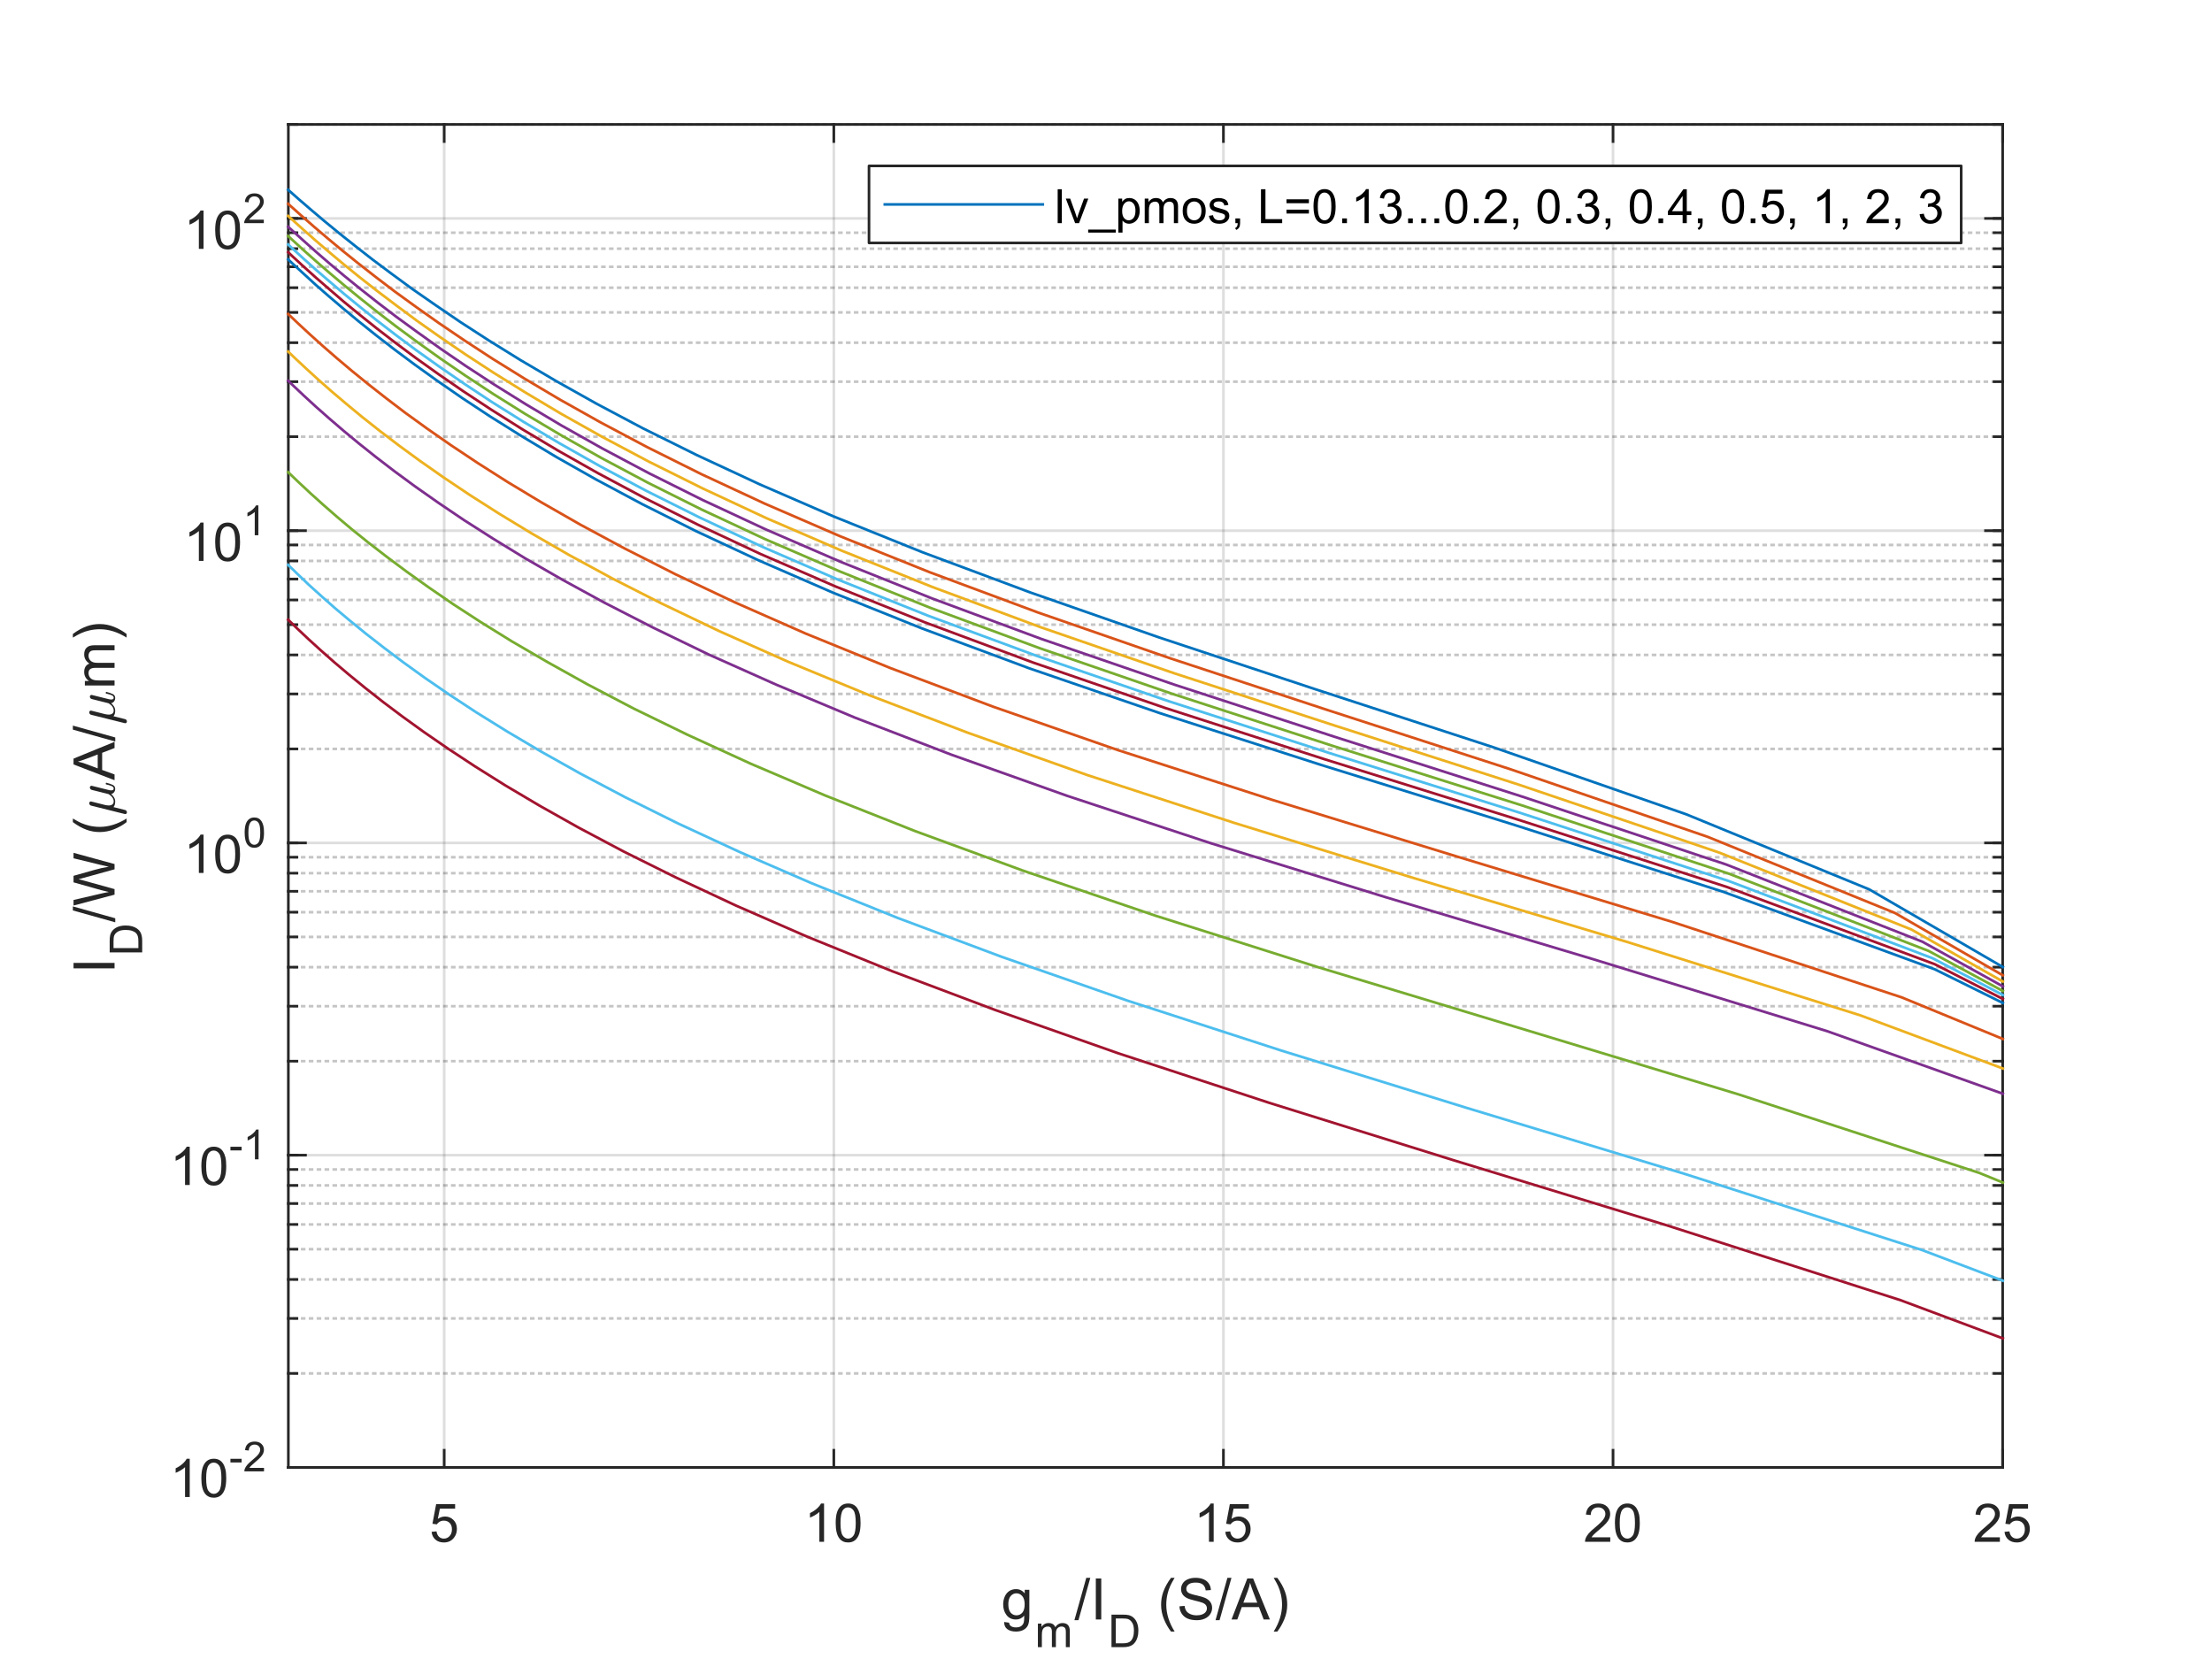 <?xml version="1.0"?>
<!DOCTYPE svg PUBLIC '-//W3C//DTD SVG 1.0//EN'
          'http://www.w3.org/TR/2001/REC-SVG-20010904/DTD/svg10.dtd'>
<svg xmlns:xlink="http://www.w3.org/1999/xlink" style="fill-opacity:1; color-rendering:auto; color-interpolation:auto; text-rendering:auto; stroke:black; stroke-linecap:square; stroke-miterlimit:10; shape-rendering:auto; stroke-opacity:1; fill:black; stroke-dasharray:none; font-weight:normal; stroke-width:1; font-family:'Dialog'; font-style:normal; stroke-linejoin:miter; font-size:12px; stroke-dashoffset:0; image-rendering:auto;" width="1120" height="840" xmlns="http://www.w3.org/2000/svg"
><rect width="100%" height="100%" fill="#333333" stroke="none"/><!--Generated by the Batik Graphics2D SVG Generator--><defs id="genericDefs"
  /><g
  ><defs id="defs1"
    ><clipPath clipPathUnits="userSpaceOnUse" id="clipPath1"
      ><path d="M0 0 L1120 0 L1120 840 L0 840 L0 0 Z"
      /></clipPath
    ></defs
    ><g style="fill:white; stroke:white;"
    ><rect x="0" y="0" width="1120" style="clip-path:url(#clipPath1); stroke:none;" height="840"
    /></g
    ><g style="fill:white; text-rendering:optimizeSpeed; color-rendering:optimizeSpeed; image-rendering:optimizeSpeed; shape-rendering:crispEdges; stroke:white; color-interpolation:sRGB;"
    ><rect x="0" width="1120" height="840" y="0" style="stroke:none;"
      /><path style="stroke:none;" d="M146 743 L1014 743 L1014 63 L146 63 Z"
    /></g
    ><g style="stroke-linecap:butt; fill-opacity:0.149; fill:rgb(38,38,38); text-rendering:geometricPrecision; image-rendering:optimizeQuality; color-rendering:optimizeQuality; stroke-linejoin:round; stroke:rgb(38,38,38); color-interpolation:linearRGB; stroke-width:1.333; stroke-opacity:0.149;"
    ><line y2="63" style="fill:none;" x1="224.909" x2="224.909" y1="743"
      /><line y2="63" style="fill:none;" x1="422.182" x2="422.182" y1="743"
      /><line y2="63" style="fill:none;" x1="619.455" x2="619.455" y1="743"
      /><line y2="63" style="fill:none;" x1="816.727" x2="816.727" y1="743"
      /><line y2="63" style="fill:none;" x1="1014" x2="1014" y1="743"
    /></g
    ><g style="fill-opacity:0.251; color-rendering:optimizeQuality; color-interpolation:linearRGB; text-rendering:geometricPrecision; stroke:rgb(26,26,26); stroke-linecap:butt; stroke-miterlimit:1; stroke-opacity:0.251; fill:rgb(26,26,26); stroke-dasharray:1,3; stroke-width:1.333; stroke-linejoin:bevel; image-rendering:optimizeQuality;"
    ><line y2="695.407" style="fill:none;" x1="1014" x2="146" y1="695.407"
      /><line y2="667.566" style="fill:none;" x1="1014" x2="146" y1="667.566"
      /><line y2="647.813" style="fill:none;" x1="1014" x2="146" y1="647.813"
      /><line y2="632.492" style="fill:none;" x1="1014" x2="146" y1="632.492"
      /><line y2="619.973" style="fill:none;" x1="1014" x2="146" y1="619.973"
      /><line y2="609.389" style="fill:none;" x1="1014" x2="146" y1="609.389"
      /><line y2="600.22" style="fill:none;" x1="1014" x2="146" y1="600.22"
      /><line y2="592.133" style="fill:none;" x1="1014" x2="146" y1="592.133"
      /><line y2="537.305" style="fill:none;" x1="1014" x2="146" y1="537.305"
      /><line y2="509.465" style="fill:none;" x1="1014" x2="146" y1="509.465"
      /><line y2="489.712" style="fill:none;" x1="1014" x2="146" y1="489.712"
      /><line y2="474.39" style="fill:none;" x1="1014" x2="146" y1="474.39"
      /><line y2="461.871" style="fill:none;" x1="1014" x2="146" y1="461.871"
      /><line y2="451.287" style="fill:none;" x1="1014" x2="146" y1="451.287"
      /><line y2="442.118" style="fill:none;" x1="1014" x2="146" y1="442.118"
      /><line y2="434.031" style="fill:none;" x1="1014" x2="146" y1="434.031"
      /><line y2="379.203" style="fill:none;" x1="1014" x2="146" y1="379.203"
      /><line y2="351.363" style="fill:none;" x1="1014" x2="146" y1="351.363"
      /><line y2="331.61" style="fill:none;" x1="1014" x2="146" y1="331.61"
      /><line y2="316.288" style="fill:none;" x1="1014" x2="146" y1="316.288"
      /><line y2="303.77" style="fill:none;" x1="1014" x2="146" y1="303.77"
      /><line y2="293.185" style="fill:none;" x1="1014" x2="146" y1="293.185"
      /><line y2="284.017" style="fill:none;" x1="1014" x2="146" y1="284.017"
      /><line y2="275.929" style="fill:none;" x1="1014" x2="146" y1="275.929"
      /><line y2="221.102" style="fill:none;" x1="1014" x2="146" y1="221.102"
      /><line y2="193.261" style="fill:none;" x1="1014" x2="146" y1="193.261"
      /><line y2="173.508" style="fill:none;" x1="1014" x2="146" y1="173.508"
      /><line y2="158.187" style="fill:none;" x1="1014" x2="146" y1="158.187"
      /><line y2="145.668" style="fill:none;" x1="1014" x2="146" y1="145.668"
      /><line y2="135.084" style="fill:none;" x1="1014" x2="146" y1="135.084"
      /><line y2="125.915" style="fill:none;" x1="1014" x2="146" y1="125.915"
      /><line y2="117.828" style="fill:none;" x1="1014" x2="146" y1="117.828"
      /><line y2="63" style="fill:none;" x1="1014" x2="146" y1="63"
    /></g
    ><g style="stroke-linecap:butt; fill-opacity:0.149; fill:rgb(38,38,38); text-rendering:geometricPrecision; image-rendering:optimizeQuality; color-rendering:optimizeQuality; stroke-linejoin:round; stroke:rgb(38,38,38); color-interpolation:linearRGB; stroke-width:1.333; stroke-opacity:0.149;"
    ><line y2="743" style="fill:none;" x1="1014" x2="146" y1="743"
      /><line y2="584.898" style="fill:none;" x1="1014" x2="146" y1="584.898"
      /><line y2="426.797" style="fill:none;" x1="1014" x2="146" y1="426.797"
      /><line y2="268.695" style="fill:none;" x1="1014" x2="146" y1="268.695"
      /><line y2="110.593" style="fill:none;" x1="1014" x2="146" y1="110.593"
      /><line x1="146" x2="1014" y1="743" style="stroke-linecap:square; fill-opacity:1; fill:none; stroke-opacity:1;" y2="743"
      /><line x1="146" x2="1014" y1="63" style="stroke-linecap:square; fill-opacity:1; fill:none; stroke-opacity:1;" y2="63"
      /><line x1="224.909" x2="224.909" y1="743" style="stroke-linecap:square; fill-opacity:1; fill:none; stroke-opacity:1;" y2="734.32"
      /><line x1="422.182" x2="422.182" y1="743" style="stroke-linecap:square; fill-opacity:1; fill:none; stroke-opacity:1;" y2="734.32"
      /><line x1="619.455" x2="619.455" y1="743" style="stroke-linecap:square; fill-opacity:1; fill:none; stroke-opacity:1;" y2="734.32"
      /><line x1="816.727" x2="816.727" y1="743" style="stroke-linecap:square; fill-opacity:1; fill:none; stroke-opacity:1;" y2="734.32"
      /><line x1="1014" x2="1014" y1="743" style="stroke-linecap:square; fill-opacity:1; fill:none; stroke-opacity:1;" y2="734.32"
      /><line x1="224.909" x2="224.909" y1="63" style="stroke-linecap:square; fill-opacity:1; fill:none; stroke-opacity:1;" y2="71.68"
      /><line x1="422.182" x2="422.182" y1="63" style="stroke-linecap:square; fill-opacity:1; fill:none; stroke-opacity:1;" y2="71.68"
      /><line x1="619.455" x2="619.455" y1="63" style="stroke-linecap:square; fill-opacity:1; fill:none; stroke-opacity:1;" y2="71.68"
      /><line x1="816.727" x2="816.727" y1="63" style="stroke-linecap:square; fill-opacity:1; fill:none; stroke-opacity:1;" y2="71.68"
      /><line x1="1014" x2="1014" y1="63" style="stroke-linecap:square; fill-opacity:1; fill:none; stroke-opacity:1;" y2="71.68"
    /></g
    ><g transform="translate(224.909,753.667)" style="font-size:26.667px; fill:rgb(38,38,38); text-rendering:geometricPrecision; color-rendering:optimizeQuality; image-rendering:optimizeQuality; stroke:rgb(38,38,38); color-interpolation:linearRGB;"
    ><path style="stroke:none;" d="M-6.375 21.938 L-3.891 21.719 Q-3.609 23.547 -2.602 24.461 Q-1.594 25.375 -0.172 25.375 Q1.547 25.375 2.734 24.086 Q3.922 22.797 3.922 20.656 Q3.922 18.625 2.781 17.453 Q1.641 16.281 -0.203 16.281 Q-1.359 16.281 -2.281 16.805 Q-3.203 17.328 -3.734 18.156 L-5.953 17.859 L-4.078 7.938 L5.531 7.938 L5.531 10.203 L-2.188 10.203 L-3.234 15.391 Q-1.484 14.188 0.422 14.188 Q2.953 14.188 4.695 15.938 Q6.438 17.688 6.438 20.453 Q6.438 23.078 4.906 24.984 Q3.047 27.328 -0.172 27.328 Q-2.812 27.328 -4.477 25.852 Q-6.141 24.375 -6.375 21.938 Z"
    /></g
    ><g transform="translate(422.182,753.667)" style="font-size:26.667px; fill:rgb(38,38,38); text-rendering:geometricPrecision; color-rendering:optimizeQuality; image-rendering:optimizeQuality; stroke:rgb(38,38,38); color-interpolation:linearRGB;"
    ><path style="stroke:none;" d="M-4.938 27 L-7.312 27 L-7.312 11.875 Q-8.172 12.703 -9.562 13.516 Q-10.953 14.328 -12.062 14.734 L-12.062 12.438 Q-10.062 11.516 -8.578 10.18 Q-7.094 8.844 -6.469 7.594 L-4.938 7.594 L-4.938 27 ZM0.95 17.469 Q0.95 14.047 1.653 11.953 Q2.356 9.859 3.747 8.727 Q5.137 7.594 7.247 7.594 Q8.809 7.594 9.981 8.219 Q11.153 8.844 11.919 10.023 Q12.684 11.203 13.114 12.898 Q13.544 14.594 13.544 17.469 Q13.544 20.875 12.848 22.961 Q12.153 25.047 10.762 26.188 Q9.372 27.328 7.247 27.328 Q4.45 27.328 2.856 25.328 Q0.95 22.906 0.95 17.469 ZM3.387 17.469 Q3.387 22.234 4.497 23.805 Q5.606 25.375 7.247 25.375 Q8.887 25.375 9.997 23.797 Q11.106 22.219 11.106 17.469 Q11.106 12.703 9.997 11.133 Q8.887 9.562 7.216 9.562 Q5.591 9.562 4.606 10.938 Q3.387 12.703 3.387 17.469 Z"
    /></g
    ><g transform="translate(619.455,753.667)" style="font-size:26.667px; fill:rgb(38,38,38); text-rendering:geometricPrecision; color-rendering:optimizeQuality; image-rendering:optimizeQuality; stroke:rgb(38,38,38); color-interpolation:linearRGB;"
    ><path style="stroke:none;" d="M-4.938 27 L-7.312 27 L-7.312 11.875 Q-8.172 12.703 -9.562 13.516 Q-10.953 14.328 -12.062 14.734 L-12.062 12.438 Q-10.062 11.516 -8.578 10.18 Q-7.094 8.844 -6.469 7.594 L-4.938 7.594 L-4.938 27 ZM0.95 21.938 L3.434 21.719 Q3.716 23.547 4.723 24.461 Q5.731 25.375 7.153 25.375 Q8.872 25.375 10.059 24.086 Q11.247 22.797 11.247 20.656 Q11.247 18.625 10.106 17.453 Q8.966 16.281 7.122 16.281 Q5.966 16.281 5.044 16.805 Q4.122 17.328 3.591 18.156 L1.372 17.859 L3.247 7.938 L12.856 7.938 L12.856 10.203 L5.137 10.203 L4.091 15.391 Q5.841 14.188 7.747 14.188 Q10.278 14.188 12.02 15.938 Q13.762 17.688 13.762 20.453 Q13.762 23.078 12.231 24.984 Q10.372 27.328 7.153 27.328 Q4.512 27.328 2.848 25.852 Q1.184 24.375 0.95 21.938 Z"
    /></g
    ><g transform="translate(816.727,753.667)" style="font-size:26.667px; fill:rgb(38,38,38); text-rendering:geometricPrecision; color-rendering:optimizeQuality; image-rendering:optimizeQuality; stroke:rgb(38,38,38); color-interpolation:linearRGB;"
    ><path style="stroke:none;" d="M-1.406 24.719 L-1.406 27 L-14.188 27 Q-14.203 26.141 -13.906 25.359 Q-13.422 24.047 -12.344 22.781 Q-11.266 21.516 -9.234 19.859 Q-6.094 17.266 -4.984 15.758 Q-3.875 14.25 -3.875 12.906 Q-3.875 11.5 -4.883 10.531 Q-5.891 9.562 -7.516 9.562 Q-9.219 9.562 -10.25 10.586 Q-11.281 11.609 -11.297 13.438 L-13.734 13.188 Q-13.484 10.453 -11.852 9.023 Q-10.219 7.594 -7.453 7.594 Q-4.672 7.594 -3.055 9.133 Q-1.438 10.672 -1.438 12.953 Q-1.438 14.125 -1.914 15.242 Q-2.391 16.359 -3.484 17.602 Q-4.578 18.844 -7.141 21 Q-9.281 22.797 -9.883 23.438 Q-10.484 24.078 -10.891 24.719 L-1.406 24.719 ZM0.95 17.469 Q0.95 14.047 1.653 11.953 Q2.356 9.859 3.747 8.727 Q5.137 7.594 7.247 7.594 Q8.809 7.594 9.981 8.219 Q11.153 8.844 11.919 10.023 Q12.684 11.203 13.114 12.898 Q13.544 14.594 13.544 17.469 Q13.544 20.875 12.848 22.961 Q12.153 25.047 10.762 26.188 Q9.372 27.328 7.247 27.328 Q4.45 27.328 2.856 25.328 Q0.95 22.906 0.95 17.469 ZM3.387 17.469 Q3.387 22.234 4.497 23.805 Q5.606 25.375 7.247 25.375 Q8.887 25.375 9.997 23.797 Q11.106 22.219 11.106 17.469 Q11.106 12.703 9.997 11.133 Q8.887 9.562 7.216 9.562 Q5.591 9.562 4.606 10.938 Q3.387 12.703 3.387 17.469 Z"
    /></g
    ><g transform="translate(1014,753.667)" style="font-size:26.667px; fill:rgb(38,38,38); text-rendering:geometricPrecision; color-rendering:optimizeQuality; image-rendering:optimizeQuality; stroke:rgb(38,38,38); color-interpolation:linearRGB;"
    ><path style="stroke:none;" d="M-1.406 24.719 L-1.406 27 L-14.188 27 Q-14.203 26.141 -13.906 25.359 Q-13.422 24.047 -12.344 22.781 Q-11.266 21.516 -9.234 19.859 Q-6.094 17.266 -4.984 15.758 Q-3.875 14.25 -3.875 12.906 Q-3.875 11.5 -4.883 10.531 Q-5.891 9.562 -7.516 9.562 Q-9.219 9.562 -10.25 10.586 Q-11.281 11.609 -11.297 13.438 L-13.734 13.188 Q-13.484 10.453 -11.852 9.023 Q-10.219 7.594 -7.453 7.594 Q-4.672 7.594 -3.055 9.133 Q-1.438 10.672 -1.438 12.953 Q-1.438 14.125 -1.914 15.242 Q-2.391 16.359 -3.484 17.602 Q-4.578 18.844 -7.141 21 Q-9.281 22.797 -9.883 23.438 Q-10.484 24.078 -10.891 24.719 L-1.406 24.719 ZM0.95 21.938 L3.434 21.719 Q3.716 23.547 4.723 24.461 Q5.731 25.375 7.153 25.375 Q8.872 25.375 10.059 24.086 Q11.247 22.797 11.247 20.656 Q11.247 18.625 10.106 17.453 Q8.966 16.281 7.122 16.281 Q5.966 16.281 5.044 16.805 Q4.122 17.328 3.591 18.156 L1.372 17.859 L3.247 7.938 L12.856 7.938 L12.856 10.203 L5.137 10.203 L4.091 15.391 Q5.841 14.188 7.747 14.188 Q10.278 14.188 12.02 15.938 Q13.762 17.688 13.762 20.453 Q13.762 23.078 12.231 24.984 Q10.372 27.328 7.153 27.328 Q4.512 27.328 2.848 25.852 Q1.184 24.375 0.95 21.938 Z"
    /></g
    ><g transform="translate(507,820)" style="font-size:29.333px; fill:rgb(38,38,38); text-rendering:geometricPrecision; color-rendering:optimizeQuality; image-rendering:optimizeQuality; stroke:rgb(38,38,38); color-interpolation:linearRGB;"
    ><path style="stroke:none;" d="M1.438 1.25 L3.922 1.609 Q4.078 2.766 4.781 3.281 Q5.734 4 7.375 4 Q9.141 4 10.109 3.289 Q11.078 2.578 11.406 1.297 Q11.609 0.531 11.594 -1.969 Q9.922 0 7.438 0 Q4.328 0 2.633 -2.234 Q0.938 -4.469 0.938 -7.609 Q0.938 -9.75 1.719 -11.57 Q2.5 -13.391 3.977 -14.383 Q5.453 -15.375 7.453 -15.375 Q10.109 -15.375 11.844 -13.219 L11.844 -15.031 L14.188 -15.031 L14.188 -2.047 Q14.188 1.469 13.477 2.938 Q12.766 4.406 11.211 5.258 Q9.656 6.109 7.391 6.109 Q4.703 6.109 3.047 4.898 Q1.391 3.688 1.438 1.25 ZM3.547 -7.781 Q3.547 -4.828 4.727 -3.469 Q5.906 -2.109 7.672 -2.109 Q9.438 -2.109 10.625 -3.461 Q11.812 -4.812 11.812 -7.703 Q11.812 -10.469 10.586 -11.867 Q9.359 -13.266 7.625 -13.266 Q5.938 -13.266 4.742 -11.883 Q3.547 -10.5 3.547 -7.781 Z"
    /></g
    ><g transform="translate(524,834)" style="font-size:23.467px; fill:rgb(38,38,38); text-rendering:geometricPrecision; color-rendering:optimizeQuality; image-rendering:optimizeQuality; stroke:rgb(38,38,38); color-interpolation:linearRGB;"
    ><path style="stroke:none;" d="M1.516 0 L1.516 -11.922 L3.328 -11.922 L3.328 -10.25 Q3.891 -11.125 4.82 -11.664 Q5.75 -12.203 6.938 -12.203 Q8.266 -12.203 9.117 -11.648 Q9.969 -11.094 10.312 -10.109 Q11.719 -12.203 14 -12.203 Q15.766 -12.203 16.719 -11.219 Q17.672 -10.234 17.672 -8.188 L17.672 0 L15.672 0 L15.672 -7.516 Q15.672 -8.719 15.477 -9.258 Q15.281 -9.797 14.758 -10.117 Q14.234 -10.438 13.547 -10.438 Q12.281 -10.438 11.453 -9.602 Q10.625 -8.766 10.625 -6.922 L10.625 0 L8.609 0 L8.609 -7.75 Q8.609 -9.094 8.109 -9.766 Q7.609 -10.438 6.484 -10.438 Q5.641 -10.438 4.914 -9.992 Q4.188 -9.547 3.859 -8.68 Q3.531 -7.812 3.531 -6.188 L3.531 0 L1.516 0 Z"
    /></g
    ><g transform="translate(544,820)" style="font-size:29.333px; fill:rgb(38,38,38); text-rendering:geometricPrecision; color-rendering:optimizeQuality; image-rendering:optimizeQuality; stroke:rgb(38,38,38); color-interpolation:linearRGB;"
    ><path style="stroke:none;" d="M0 0.359 L6.016 -21.109 L8.062 -21.109 L2.047 0.359 L0 0.359 ZM10.847 0 L10.847 -20.766 L13.597 -20.766 L13.597 0 L10.847 0 Z"
    /></g
    ><g transform="translate(561,834)" style="font-size:23.467px; fill:rgb(38,38,38); text-rendering:geometricPrecision; color-rendering:optimizeQuality; image-rendering:optimizeQuality; stroke:rgb(38,38,38); color-interpolation:linearRGB;"
    ><path style="stroke:none;" d="M1.781 0 L1.781 -16.469 L7.453 -16.469 Q9.359 -16.469 10.375 -16.234 Q11.797 -15.906 12.797 -15.047 Q14.094 -13.953 14.742 -12.234 Q15.391 -10.516 15.391 -8.328 Q15.391 -6.453 14.953 -5 Q14.516 -3.547 13.828 -2.602 Q13.141 -1.656 12.328 -1.109 Q11.516 -0.562 10.359 -0.281 Q9.203 0 7.719 0 L1.781 0 ZM3.953 -1.938 L7.469 -1.938 Q9.094 -1.938 10.023 -2.242 Q10.953 -2.547 11.5 -3.094 Q12.281 -3.875 12.711 -5.18 Q13.141 -6.484 13.141 -8.359 Q13.141 -10.938 12.289 -12.328 Q11.438 -13.719 10.234 -14.188 Q9.359 -14.516 7.406 -14.516 L3.953 -14.516 L3.953 -1.938 Z"
    /></g
    ><g transform="translate(578,820)" style="font-size:29.333px; fill:rgb(38,38,38); text-rendering:geometricPrecision; color-rendering:optimizeQuality; image-rendering:optimizeQuality; stroke:rgb(38,38,38); color-interpolation:linearRGB;"
    ><path style="stroke:none;" d="M14.925 6.109 Q12.816 3.438 11.355 -0.133 Q9.894 -3.703 9.894 -7.516 Q9.894 -10.891 10.988 -13.969 Q12.269 -17.562 14.925 -21.109 L16.753 -21.109 Q15.035 -18.172 14.488 -16.906 Q13.628 -14.953 13.128 -12.828 Q12.519 -10.188 12.519 -7.5 Q12.519 -0.688 16.753 6.109 L14.925 6.109 ZM19.202 -6.672 L21.796 -6.891 Q21.983 -5.344 22.655 -4.344 Q23.327 -3.344 24.741 -2.727 Q26.155 -2.109 27.936 -2.109 Q29.499 -2.109 30.702 -2.578 Q31.905 -3.047 32.499 -3.859 Q33.093 -4.672 33.093 -5.641 Q33.093 -6.609 32.522 -7.344 Q31.952 -8.078 30.655 -8.562 Q29.811 -8.891 26.952 -9.578 Q24.093 -10.266 22.952 -10.875 Q21.452 -11.656 20.726 -12.812 Q19.999 -13.969 19.999 -15.391 Q19.999 -16.969 20.89 -18.336 Q21.78 -19.703 23.499 -20.406 Q25.218 -21.109 27.311 -21.109 Q29.608 -21.109 31.374 -20.367 Q33.14 -19.625 34.093 -18.18 Q35.046 -16.734 35.108 -14.906 L32.483 -14.719 Q32.265 -16.688 31.038 -17.688 Q29.811 -18.688 27.421 -18.688 Q24.936 -18.688 23.796 -17.773 Q22.655 -16.859 22.655 -15.578 Q22.655 -14.453 23.452 -13.734 Q24.249 -13.016 27.601 -12.258 Q30.952 -11.5 32.187 -10.938 Q33.999 -10.094 34.866 -8.812 Q35.733 -7.531 35.733 -5.859 Q35.733 -4.203 34.788 -2.742 Q33.843 -1.281 32.062 -0.461 Q30.28 0.359 28.061 0.359 Q25.233 0.359 23.335 -0.461 Q21.436 -1.281 20.351 -2.938 Q19.265 -4.594 19.202 -6.672 ZM37.456 0.359 L43.472 -21.109 L45.519 -21.109 L39.503 0.359 L37.456 0.359 ZM45.553 0 L53.538 -20.766 L56.491 -20.766 L64.991 0 L61.85 0 L59.428 -6.281 L50.757 -6.281 L48.475 0 L45.553 0 ZM51.553 -8.531 L58.585 -8.531 L56.413 -14.281 Q55.428 -16.891 54.944 -18.578 Q54.553 -16.578 53.835 -14.609 L51.553 -8.531 ZM68.73 6.109 L66.902 6.109 Q71.136 -0.688 71.136 -7.5 Q71.136 -10.172 70.527 -12.781 Q70.058 -14.906 69.183 -16.859 Q68.636 -18.141 66.902 -21.109 L68.73 -21.109 Q71.402 -17.562 72.667 -13.969 Q73.761 -10.891 73.761 -7.516 Q73.761 -3.703 72.292 -0.133 Q70.823 3.438 68.73 6.109 Z"
    /></g
    ><g style="fill:rgb(38,38,38); text-rendering:geometricPrecision; image-rendering:optimizeQuality; color-rendering:optimizeQuality; stroke-linejoin:round; stroke:rgb(38,38,38); color-interpolation:linearRGB; stroke-width:1.333;"
    ><line y2="63" style="fill:none;" x1="146" x2="146" y1="743"
      /><line y2="63" style="fill:none;" x1="1014" x2="1014" y1="743"
      /><line y2="743" style="fill:none;" x1="146" x2="154.68" y1="743"
      /><line y2="584.898" style="fill:none;" x1="146" x2="154.68" y1="584.898"
      /><line y2="426.797" style="fill:none;" x1="146" x2="154.68" y1="426.797"
      /><line y2="268.695" style="fill:none;" x1="146" x2="154.68" y1="268.695"
      /><line y2="110.593" style="fill:none;" x1="146" x2="154.68" y1="110.593"
      /><line y2="743" style="fill:none;" x1="1014" x2="1005.32" y1="743"
      /><line y2="584.898" style="fill:none;" x1="1014" x2="1005.32" y1="584.898"
      /><line y2="426.797" style="fill:none;" x1="1014" x2="1005.32" y1="426.797"
      /><line y2="268.695" style="fill:none;" x1="1014" x2="1005.32" y1="268.695"
      /><line y2="110.593" style="fill:none;" x1="1014" x2="1005.32" y1="110.593"
      /><line y2="743" style="fill:none;" x1="146" x2="150.34" y1="743"
      /><line y2="695.407" style="fill:none;" x1="146" x2="150.34" y1="695.407"
      /><line y2="667.566" style="fill:none;" x1="146" x2="150.34" y1="667.566"
      /><line y2="647.813" style="fill:none;" x1="146" x2="150.34" y1="647.813"
      /><line y2="632.492" style="fill:none;" x1="146" x2="150.34" y1="632.492"
      /><line y2="619.973" style="fill:none;" x1="146" x2="150.34" y1="619.973"
      /><line y2="609.389" style="fill:none;" x1="146" x2="150.34" y1="609.389"
      /><line y2="600.22" style="fill:none;" x1="146" x2="150.34" y1="600.22"
      /><line y2="592.133" style="fill:none;" x1="146" x2="150.34" y1="592.133"
      /><line y2="584.898" style="fill:none;" x1="146" x2="150.34" y1="584.898"
      /><line y2="537.305" style="fill:none;" x1="146" x2="150.34" y1="537.305"
      /><line y2="509.465" style="fill:none;" x1="146" x2="150.34" y1="509.465"
      /><line y2="489.712" style="fill:none;" x1="146" x2="150.34" y1="489.712"
      /><line y2="474.39" style="fill:none;" x1="146" x2="150.34" y1="474.39"
      /><line y2="461.871" style="fill:none;" x1="146" x2="150.34" y1="461.871"
      /><line y2="451.287" style="fill:none;" x1="146" x2="150.34" y1="451.287"
      /><line y2="442.118" style="fill:none;" x1="146" x2="150.34" y1="442.118"
      /><line y2="434.031" style="fill:none;" x1="146" x2="150.34" y1="434.031"
      /><line y2="426.797" style="fill:none;" x1="146" x2="150.34" y1="426.797"
      /><line y2="379.203" style="fill:none;" x1="146" x2="150.34" y1="379.203"
      /><line y2="351.363" style="fill:none;" x1="146" x2="150.34" y1="351.363"
      /><line y2="331.61" style="fill:none;" x1="146" x2="150.34" y1="331.61"
      /><line y2="316.288" style="fill:none;" x1="146" x2="150.34" y1="316.288"
      /><line y2="303.77" style="fill:none;" x1="146" x2="150.34" y1="303.77"
      /><line y2="293.185" style="fill:none;" x1="146" x2="150.34" y1="293.185"
      /><line y2="284.017" style="fill:none;" x1="146" x2="150.34" y1="284.017"
      /><line y2="275.929" style="fill:none;" x1="146" x2="150.34" y1="275.929"
      /><line y2="268.695" style="fill:none;" x1="146" x2="150.34" y1="268.695"
      /><line y2="221.102" style="fill:none;" x1="146" x2="150.34" y1="221.102"
      /><line y2="193.261" style="fill:none;" x1="146" x2="150.34" y1="193.261"
      /><line y2="173.508" style="fill:none;" x1="146" x2="150.34" y1="173.508"
      /><line y2="158.187" style="fill:none;" x1="146" x2="150.34" y1="158.187"
      /><line y2="145.668" style="fill:none;" x1="146" x2="150.34" y1="145.668"
      /><line y2="135.084" style="fill:none;" x1="146" x2="150.34" y1="135.084"
      /><line y2="125.915" style="fill:none;" x1="146" x2="150.34" y1="125.915"
      /><line y2="117.828" style="fill:none;" x1="146" x2="150.34" y1="117.828"
      /><line y2="110.593" style="fill:none;" x1="146" x2="150.34" y1="110.593"
      /><line y2="63" style="fill:none;" x1="146" x2="150.34" y1="63"
      /><line y2="743" style="fill:none;" x1="1014" x2="1009.66" y1="743"
      /><line y2="695.407" style="fill:none;" x1="1014" x2="1009.66" y1="695.407"
      /><line y2="667.566" style="fill:none;" x1="1014" x2="1009.66" y1="667.566"
      /><line y2="647.813" style="fill:none;" x1="1014" x2="1009.66" y1="647.813"
      /><line y2="632.492" style="fill:none;" x1="1014" x2="1009.66" y1="632.492"
      /><line y2="619.973" style="fill:none;" x1="1014" x2="1009.66" y1="619.973"
      /><line y2="609.389" style="fill:none;" x1="1014" x2="1009.66" y1="609.389"
      /><line y2="600.22" style="fill:none;" x1="1014" x2="1009.66" y1="600.22"
      /><line y2="592.133" style="fill:none;" x1="1014" x2="1009.66" y1="592.133"
      /><line y2="584.898" style="fill:none;" x1="1014" x2="1009.66" y1="584.898"
      /><line y2="537.305" style="fill:none;" x1="1014" x2="1009.66" y1="537.305"
      /><line y2="509.465" style="fill:none;" x1="1014" x2="1009.66" y1="509.465"
      /><line y2="489.712" style="fill:none;" x1="1014" x2="1009.66" y1="489.712"
      /><line y2="474.39" style="fill:none;" x1="1014" x2="1009.66" y1="474.39"
      /><line y2="461.871" style="fill:none;" x1="1014" x2="1009.66" y1="461.871"
      /><line y2="451.287" style="fill:none;" x1="1014" x2="1009.66" y1="451.287"
      /><line y2="442.118" style="fill:none;" x1="1014" x2="1009.66" y1="442.118"
      /><line y2="434.031" style="fill:none;" x1="1014" x2="1009.66" y1="434.031"
      /><line y2="426.797" style="fill:none;" x1="1014" x2="1009.66" y1="426.797"
      /><line y2="379.203" style="fill:none;" x1="1014" x2="1009.66" y1="379.203"
      /><line y2="351.363" style="fill:none;" x1="1014" x2="1009.66" y1="351.363"
      /><line y2="331.61" style="fill:none;" x1="1014" x2="1009.66" y1="331.61"
      /><line y2="316.288" style="fill:none;" x1="1014" x2="1009.66" y1="316.288"
      /><line y2="303.77" style="fill:none;" x1="1014" x2="1009.66" y1="303.77"
      /><line y2="293.185" style="fill:none;" x1="1014" x2="1009.66" y1="293.185"
      /><line y2="284.017" style="fill:none;" x1="1014" x2="1009.66" y1="284.017"
      /><line y2="275.929" style="fill:none;" x1="1014" x2="1009.66" y1="275.929"
      /><line y2="268.695" style="fill:none;" x1="1014" x2="1009.66" y1="268.695"
      /><line y2="221.102" style="fill:none;" x1="1014" x2="1009.66" y1="221.102"
      /><line y2="193.261" style="fill:none;" x1="1014" x2="1009.66" y1="193.261"
      /><line y2="173.508" style="fill:none;" x1="1014" x2="1009.66" y1="173.508"
      /><line y2="158.187" style="fill:none;" x1="1014" x2="1009.66" y1="158.187"
      /><line y2="145.668" style="fill:none;" x1="1014" x2="1009.66" y1="145.668"
      /><line y2="135.084" style="fill:none;" x1="1014" x2="1009.66" y1="135.084"
      /><line y2="125.915" style="fill:none;" x1="1014" x2="1009.66" y1="125.915"
      /><line y2="117.828" style="fill:none;" x1="1014" x2="1009.66" y1="117.828"
      /><line y2="110.593" style="fill:none;" x1="1014" x2="1009.66" y1="110.593"
      /><line y2="63" style="fill:none;" x1="1014" x2="1009.66" y1="63"
    /></g
    ><g transform="translate(86,758)" style="font-size:26.667px; fill:rgb(38,38,38); text-rendering:geometricPrecision; color-rendering:optimizeQuality; image-rendering:optimizeQuality; stroke:rgb(38,38,38); color-interpolation:linearRGB;"
    ><path style="stroke:none;" d="M10.062 0 L7.688 0 L7.688 -15.125 Q6.828 -14.297 5.438 -13.484 Q4.047 -12.672 2.938 -12.266 L2.938 -14.562 Q4.938 -15.484 6.422 -16.82 Q7.906 -18.156 8.531 -19.406 L10.062 -19.406 L10.062 0 ZM15.95 -9.531 Q15.95 -12.953 16.653 -15.047 Q17.356 -17.141 18.747 -18.273 Q20.137 -19.406 22.247 -19.406 Q23.809 -19.406 24.981 -18.781 Q26.153 -18.156 26.919 -16.977 Q27.684 -15.797 28.114 -14.102 Q28.544 -12.406 28.544 -9.531 Q28.544 -6.125 27.848 -4.039 Q27.153 -1.953 25.762 -0.812 Q24.372 0.328 22.247 0.328 Q19.45 0.328 17.856 -1.672 Q15.95 -4.094 15.95 -9.531 ZM18.387 -9.531 Q18.387 -4.766 19.497 -3.195 Q20.606 -1.625 22.247 -1.625 Q23.887 -1.625 24.997 -3.203 Q26.106 -4.781 26.106 -9.531 Q26.106 -14.297 24.997 -15.867 Q23.887 -17.438 22.216 -17.438 Q20.591 -17.438 19.606 -16.062 Q18.387 -14.297 18.387 -9.531 Z"
    /></g
    ><g transform="translate(116,745)" style="font-size:21.333px; fill:rgb(38,38,38); text-rendering:geometricPrecision; color-rendering:optimizeQuality; image-rendering:optimizeQuality; stroke:rgb(38,38,38); color-interpolation:linearRGB;"
    ><path style="stroke:none;" d="M0.672 -4.516 L0.672 -6.375 L6.344 -6.375 L6.344 -4.516 L0.672 -4.516 ZM17.675 -1.781 L17.675 0 L7.738 0 Q7.707 -0.672 7.941 -1.281 Q8.332 -2.297 9.168 -3.281 Q10.004 -4.266 11.582 -5.562 Q14.035 -7.562 14.894 -8.742 Q15.754 -9.922 15.754 -10.969 Q15.754 -12.062 14.964 -12.812 Q14.175 -13.562 12.925 -13.562 Q11.582 -13.562 10.785 -12.766 Q9.988 -11.969 9.972 -10.547 L8.082 -10.75 Q8.269 -12.875 9.543 -13.984 Q10.816 -15.094 12.957 -15.094 Q15.129 -15.094 16.386 -13.891 Q17.644 -12.688 17.644 -10.922 Q17.644 -10.016 17.277 -9.148 Q16.91 -8.281 16.05 -7.312 Q15.191 -6.344 13.207 -4.672 Q11.55 -3.266 11.074 -2.773 Q10.597 -2.281 10.3 -1.781 L17.675 -1.781 Z"
    /></g
    ><g transform="translate(86,600)" style="font-size:26.667px; fill:rgb(38,38,38); text-rendering:geometricPrecision; color-rendering:optimizeQuality; image-rendering:optimizeQuality; stroke:rgb(38,38,38); color-interpolation:linearRGB;"
    ><path style="stroke:none;" d="M10.062 0 L7.688 0 L7.688 -15.125 Q6.828 -14.297 5.438 -13.484 Q4.047 -12.672 2.938 -12.266 L2.938 -14.562 Q4.938 -15.484 6.422 -16.82 Q7.906 -18.156 8.531 -19.406 L10.062 -19.406 L10.062 0 ZM15.95 -9.531 Q15.95 -12.953 16.653 -15.047 Q17.356 -17.141 18.747 -18.273 Q20.137 -19.406 22.247 -19.406 Q23.809 -19.406 24.981 -18.781 Q26.153 -18.156 26.919 -16.977 Q27.684 -15.797 28.114 -14.102 Q28.544 -12.406 28.544 -9.531 Q28.544 -6.125 27.848 -4.039 Q27.153 -1.953 25.762 -0.812 Q24.372 0.328 22.247 0.328 Q19.45 0.328 17.856 -1.672 Q15.95 -4.094 15.95 -9.531 ZM18.387 -9.531 Q18.387 -4.766 19.497 -3.195 Q20.606 -1.625 22.247 -1.625 Q23.887 -1.625 24.997 -3.203 Q26.106 -4.781 26.106 -9.531 Q26.106 -14.297 24.997 -15.867 Q23.887 -17.438 22.216 -17.438 Q20.591 -17.438 19.606 -16.062 Q18.387 -14.297 18.387 -9.531 Z"
    /></g
    ><g transform="translate(116,587)" style="font-size:21.333px; fill:rgb(38,38,38); text-rendering:geometricPrecision; color-rendering:optimizeQuality; image-rendering:optimizeQuality; stroke:rgb(38,38,38); color-interpolation:linearRGB;"
    ><path style="stroke:none;" d="M0.672 -4.516 L0.672 -6.375 L6.344 -6.375 L6.344 -4.516 L0.672 -4.516 ZM14.925 0 L13.082 0 L13.082 -11.766 Q12.41 -11.125 11.324 -10.492 Q10.238 -9.859 9.379 -9.531 L9.379 -11.328 Q10.925 -12.047 12.089 -13.086 Q13.254 -14.125 13.738 -15.094 L14.925 -15.094 L14.925 0 Z"
    /></g
    ><g transform="translate(93,442)" style="font-size:26.667px; fill:rgb(38,38,38); text-rendering:geometricPrecision; color-rendering:optimizeQuality; image-rendering:optimizeQuality; stroke:rgb(38,38,38); color-interpolation:linearRGB;"
    ><path style="stroke:none;" d="M10.062 0 L7.688 0 L7.688 -15.125 Q6.828 -14.297 5.438 -13.484 Q4.047 -12.672 2.938 -12.266 L2.938 -14.562 Q4.938 -15.484 6.422 -16.82 Q7.906 -18.156 8.531 -19.406 L10.062 -19.406 L10.062 0 ZM15.95 -9.531 Q15.95 -12.953 16.653 -15.047 Q17.356 -17.141 18.747 -18.273 Q20.137 -19.406 22.247 -19.406 Q23.809 -19.406 24.981 -18.781 Q26.153 -18.156 26.919 -16.977 Q27.684 -15.797 28.114 -14.102 Q28.544 -12.406 28.544 -9.531 Q28.544 -6.125 27.848 -4.039 Q27.153 -1.953 25.762 -0.812 Q24.372 0.328 22.247 0.328 Q19.45 0.328 17.856 -1.672 Q15.95 -4.094 15.95 -9.531 ZM18.387 -9.531 Q18.387 -4.766 19.497 -3.195 Q20.606 -1.625 22.247 -1.625 Q23.887 -1.625 24.997 -3.203 Q26.106 -4.781 26.106 -9.531 Q26.106 -14.297 24.997 -15.867 Q23.887 -17.438 22.216 -17.438 Q20.591 -17.438 19.606 -16.062 Q18.387 -14.297 18.387 -9.531 Z"
    /></g
    ><g transform="translate(123,429)" style="font-size:21.333px; fill:rgb(38,38,38); text-rendering:geometricPrecision; color-rendering:optimizeQuality; image-rendering:optimizeQuality; stroke:rgb(38,38,38); color-interpolation:linearRGB;"
    ><path style="stroke:none;" d="M0.875 -7.406 Q0.875 -10.078 1.422 -11.703 Q1.969 -13.328 3.047 -14.211 Q4.125 -15.094 5.766 -15.094 Q6.984 -15.094 7.898 -14.609 Q8.812 -14.125 9.406 -13.203 Q10 -12.281 10.336 -10.969 Q10.672 -9.656 10.672 -7.406 Q10.672 -4.766 10.133 -3.141 Q9.594 -1.516 8.508 -0.633 Q7.422 0.25 5.766 0.25 Q3.594 0.25 2.359 -1.297 Q0.875 -3.172 0.875 -7.406 ZM2.766 -7.406 Q2.766 -3.719 3.633 -2.492 Q4.5 -1.266 5.766 -1.266 Q7.047 -1.266 7.914 -2.492 Q8.781 -3.719 8.781 -7.406 Q8.781 -11.125 7.914 -12.344 Q7.047 -13.562 5.75 -13.562 Q4.484 -13.562 3.719 -12.484 Q2.766 -11.109 2.766 -7.406 Z"
    /></g
    ><g transform="translate(93,284)" style="font-size:26.667px; fill:rgb(38,38,38); text-rendering:geometricPrecision; color-rendering:optimizeQuality; image-rendering:optimizeQuality; stroke:rgb(38,38,38); color-interpolation:linearRGB;"
    ><path style="stroke:none;" d="M10.062 0 L7.688 0 L7.688 -15.125 Q6.828 -14.297 5.438 -13.484 Q4.047 -12.672 2.938 -12.266 L2.938 -14.562 Q4.938 -15.484 6.422 -16.82 Q7.906 -18.156 8.531 -19.406 L10.062 -19.406 L10.062 0 ZM15.95 -9.531 Q15.95 -12.953 16.653 -15.047 Q17.356 -17.141 18.747 -18.273 Q20.137 -19.406 22.247 -19.406 Q23.809 -19.406 24.981 -18.781 Q26.153 -18.156 26.919 -16.977 Q27.684 -15.797 28.114 -14.102 Q28.544 -12.406 28.544 -9.531 Q28.544 -6.125 27.848 -4.039 Q27.153 -1.953 25.762 -0.812 Q24.372 0.328 22.247 0.328 Q19.45 0.328 17.856 -1.672 Q15.95 -4.094 15.95 -9.531 ZM18.387 -9.531 Q18.387 -4.766 19.497 -3.195 Q20.606 -1.625 22.247 -1.625 Q23.887 -1.625 24.997 -3.203 Q26.106 -4.781 26.106 -9.531 Q26.106 -14.297 24.997 -15.867 Q23.887 -17.438 22.216 -17.438 Q20.591 -17.438 19.606 -16.062 Q18.387 -14.297 18.387 -9.531 Z"
    /></g
    ><g transform="translate(123,271)" style="font-size:21.333px; fill:rgb(38,38,38); text-rendering:geometricPrecision; color-rendering:optimizeQuality; image-rendering:optimizeQuality; stroke:rgb(38,38,38); color-interpolation:linearRGB;"
    ><path style="stroke:none;" d="M7.828 0 L5.984 0 L5.984 -11.766 Q5.312 -11.125 4.227 -10.492 Q3.141 -9.859 2.281 -9.531 L2.281 -11.328 Q3.828 -12.047 4.992 -13.086 Q6.156 -14.125 6.641 -15.094 L7.828 -15.094 L7.828 0 Z"
    /></g
    ><g transform="translate(93,126)" style="font-size:26.667px; fill:rgb(38,38,38); text-rendering:geometricPrecision; color-rendering:optimizeQuality; image-rendering:optimizeQuality; stroke:rgb(38,38,38); color-interpolation:linearRGB;"
    ><path style="stroke:none;" d="M10.062 0 L7.688 0 L7.688 -15.125 Q6.828 -14.297 5.438 -13.484 Q4.047 -12.672 2.938 -12.266 L2.938 -14.562 Q4.938 -15.484 6.422 -16.82 Q7.906 -18.156 8.531 -19.406 L10.062 -19.406 L10.062 0 ZM15.95 -9.531 Q15.95 -12.953 16.653 -15.047 Q17.356 -17.141 18.747 -18.273 Q20.137 -19.406 22.247 -19.406 Q23.809 -19.406 24.981 -18.781 Q26.153 -18.156 26.919 -16.977 Q27.684 -15.797 28.114 -14.102 Q28.544 -12.406 28.544 -9.531 Q28.544 -6.125 27.848 -4.039 Q27.153 -1.953 25.762 -0.812 Q24.372 0.328 22.247 0.328 Q19.45 0.328 17.856 -1.672 Q15.95 -4.094 15.95 -9.531 ZM18.387 -9.531 Q18.387 -4.766 19.497 -3.195 Q20.606 -1.625 22.247 -1.625 Q23.887 -1.625 24.997 -3.203 Q26.106 -4.781 26.106 -9.531 Q26.106 -14.297 24.997 -15.867 Q23.887 -17.438 22.216 -17.438 Q20.591 -17.438 19.606 -16.062 Q18.387 -14.297 18.387 -9.531 Z"
    /></g
    ><g transform="translate(123,113)" style="font-size:21.333px; fill:rgb(38,38,38); text-rendering:geometricPrecision; color-rendering:optimizeQuality; image-rendering:optimizeQuality; stroke:rgb(38,38,38); color-interpolation:linearRGB;"
    ><path style="stroke:none;" d="M10.578 -1.781 L10.578 0 L0.641 0 Q0.609 -0.672 0.844 -1.281 Q1.234 -2.297 2.07 -3.281 Q2.906 -4.266 4.484 -5.562 Q6.938 -7.562 7.797 -8.742 Q8.656 -9.922 8.656 -10.969 Q8.656 -12.062 7.867 -12.812 Q7.078 -13.562 5.828 -13.562 Q4.484 -13.562 3.688 -12.766 Q2.891 -11.969 2.875 -10.547 L0.984 -10.75 Q1.172 -12.875 2.445 -13.984 Q3.719 -15.094 5.859 -15.094 Q8.031 -15.094 9.289 -13.891 Q10.547 -12.688 10.547 -10.922 Q10.547 -10.016 10.18 -9.148 Q9.812 -8.281 8.953 -7.312 Q8.094 -6.344 6.109 -4.672 Q4.453 -3.266 3.977 -2.773 Q3.5 -2.281 3.203 -1.781 L10.578 -1.781 Z"
    /></g
    ><g transform="translate(58,493) rotate(-90)" style="font-size:29.333px; fill:rgb(38,38,38); text-rendering:geometricPrecision; color-rendering:optimizeQuality; image-rendering:optimizeQuality; stroke:rgb(38,38,38); color-interpolation:linearRGB;"
    ><path style="stroke:none;" d="M2.703 0 L2.703 -20.766 L5.453 -20.766 L5.453 0 L2.703 0 Z"
    /></g
    ><g transform="translate(72,484) rotate(-90)" style="font-size:23.467px; fill:rgb(38,38,38); text-rendering:geometricPrecision; color-rendering:optimizeQuality; image-rendering:optimizeQuality; stroke:rgb(38,38,38); color-interpolation:linearRGB;"
    ><path style="stroke:none;" d="M1.781 0 L1.781 -16.469 L7.453 -16.469 Q9.359 -16.469 10.375 -16.234 Q11.797 -15.906 12.797 -15.047 Q14.094 -13.953 14.742 -12.234 Q15.391 -10.516 15.391 -8.328 Q15.391 -6.453 14.953 -5 Q14.516 -3.547 13.828 -2.602 Q13.141 -1.656 12.328 -1.109 Q11.516 -0.562 10.359 -0.281 Q9.203 0 7.719 0 L1.781 0 ZM3.953 -1.938 L7.469 -1.938 Q9.094 -1.938 10.023 -2.242 Q10.953 -2.547 11.5 -3.094 Q12.281 -3.875 12.711 -5.18 Q13.141 -6.484 13.141 -8.359 Q13.141 -10.938 12.289 -12.328 Q11.438 -13.719 10.234 -14.188 Q9.359 -14.516 7.406 -14.516 L3.953 -14.516 L3.953 -1.938 Z"
    /></g
    ><g transform="translate(58,467) rotate(-90)" style="font-size:29.333px; fill:rgb(38,38,38); text-rendering:geometricPrecision; color-rendering:optimizeQuality; image-rendering:optimizeQuality; stroke:rgb(38,38,38); color-interpolation:linearRGB;"
    ><path style="stroke:none;" d="M0 0.359 L6.016 -21.109 L8.062 -21.109 L2.047 0.359 L0 0.359 ZM14.003 0 L8.503 -20.766 L11.316 -20.766 L14.472 -7.156 Q14.988 -5.016 15.347 -2.906 Q16.144 -6.234 16.285 -6.734 L20.238 -20.766 L23.55 -20.766 L26.519 -10.25 Q27.644 -6.344 28.144 -2.906 Q28.535 -4.875 29.175 -7.422 L32.425 -20.766 L35.191 -20.766 L29.503 0 L26.847 0 L22.472 -15.812 Q21.925 -17.797 21.816 -18.25 Q21.503 -16.828 21.206 -15.812 L16.816 0 L14.003 0 ZM50.736 6.109 Q48.626 3.438 47.165 -0.133 Q45.704 -3.703 45.704 -7.516 Q45.704 -10.891 46.798 -13.969 Q48.079 -17.562 50.736 -21.109 L52.564 -21.109 Q50.845 -18.172 50.298 -16.906 Q49.439 -14.953 48.939 -12.828 Q48.329 -10.188 48.329 -7.5 Q48.329 -0.688 52.564 6.109 L50.736 6.109 Z"
    /></g
    ><g transform="translate(58,413) rotate(-90)" style="font-size:29.333px; fill:rgb(38,38,38); text-rendering:geometricPrecision; image-rendering:optimizeQuality; color-rendering:optimizeQuality; font-family:'mwb_cmmi10'; stroke:rgb(38,38,38); color-interpolation:linearRGB;"
    ><path style="stroke:none;" d="M0.812 5.453 Q0.812 5.281 0.828 5.219 L5.094 -11.891 Q5.219 -12.312 5.555 -12.562 Q5.891 -12.812 6.312 -12.812 Q6.688 -12.812 6.938 -12.594 Q7.188 -12.375 7.188 -12.016 Q7.188 -11.922 7.18 -11.875 Q7.172 -11.828 7.172 -11.766 L5.453 -4.984 Q5.172 -3.781 5.172 -2.906 Q5.172 -1.828 5.68 -1.133 Q6.188 -0.438 7.219 -0.438 Q9.328 -0.438 10.938 -3.078 Q10.953 -3.094 10.953 -3.109 Q10.953 -3.125 10.953 -3.156 L13.062 -11.562 Q13.156 -11.953 13.508 -12.227 Q13.859 -12.5 14.281 -12.5 Q14.609 -12.5 14.875 -12.273 Q15.141 -12.047 15.141 -11.688 Q15.141 -11.516 15.109 -11.453 L13.031 -3.094 Q12.812 -2.281 12.812 -1.688 Q12.812 -0.438 13.672 -0.438 Q14.578 -0.438 15.031 -1.555 Q15.484 -2.672 15.828 -4.266 Q15.891 -4.438 16.078 -4.438 L16.406 -4.438 Q16.531 -4.438 16.609 -4.344 Q16.688 -4.25 16.688 -4.156 Q16.172 -2.125 15.57 -0.898 Q14.969 0.328 13.609 0.328 Q12.641 0.328 11.898 -0.227 Q11.156 -0.781 10.938 -1.719 Q10.203 -0.812 9.234 -0.242 Q8.266 0.328 7.188 0.328 Q5.375 0.328 4.344 -0.531 L2.875 5.344 Q2.797 5.75 2.453 6.008 Q2.109 6.266 1.688 6.266 Q1.328 6.266 1.07 6.039 Q0.812 5.812 0.812 5.453 Z"
    /></g
    ><g transform="translate(58,395) rotate(-90)" style="font-size:29.333px; fill:rgb(38,38,38); text-rendering:geometricPrecision; color-rendering:optimizeQuality; image-rendering:optimizeQuality; stroke:rgb(38,38,38); color-interpolation:linearRGB;"
    ><path style="stroke:none;" d="M-0.047 0 L7.938 -20.766 L10.891 -20.766 L19.391 0 L16.25 0 L13.828 -6.281 L5.156 -6.281 L2.875 0 L-0.047 0 ZM5.953 -8.531 L12.984 -8.531 L10.812 -14.281 Q9.828 -16.891 9.344 -18.578 Q8.953 -16.578 8.234 -14.609 L5.953 -8.531 ZM19.551 0.359 L25.567 -21.109 L27.614 -21.109 L21.598 0.359 L19.551 0.359 Z"
    /></g
    ><g transform="translate(58,367) rotate(-90)" style="font-size:29.333px; fill:rgb(38,38,38); text-rendering:geometricPrecision; image-rendering:optimizeQuality; color-rendering:optimizeQuality; font-family:'mwb_cmmi10'; stroke:rgb(38,38,38); color-interpolation:linearRGB;"
    ><path style="stroke:none;" d="M0.812 5.453 Q0.812 5.281 0.828 5.219 L5.094 -11.891 Q5.219 -12.312 5.555 -12.562 Q5.891 -12.812 6.312 -12.812 Q6.688 -12.812 6.938 -12.594 Q7.188 -12.375 7.188 -12.016 Q7.188 -11.922 7.18 -11.875 Q7.172 -11.828 7.172 -11.766 L5.453 -4.984 Q5.172 -3.781 5.172 -2.906 Q5.172 -1.828 5.68 -1.133 Q6.188 -0.438 7.219 -0.438 Q9.328 -0.438 10.938 -3.078 Q10.953 -3.094 10.953 -3.109 Q10.953 -3.125 10.953 -3.156 L13.062 -11.562 Q13.156 -11.953 13.508 -12.227 Q13.859 -12.5 14.281 -12.5 Q14.609 -12.5 14.875 -12.273 Q15.141 -12.047 15.141 -11.688 Q15.141 -11.516 15.109 -11.453 L13.031 -3.094 Q12.812 -2.281 12.812 -1.688 Q12.812 -0.438 13.672 -0.438 Q14.578 -0.438 15.031 -1.555 Q15.484 -2.672 15.828 -4.266 Q15.891 -4.438 16.078 -4.438 L16.406 -4.438 Q16.531 -4.438 16.609 -4.344 Q16.688 -4.25 16.688 -4.156 Q16.172 -2.125 15.57 -0.898 Q14.969 0.328 13.609 0.328 Q12.641 0.328 11.898 -0.227 Q11.156 -0.781 10.938 -1.719 Q10.203 -0.812 9.234 -0.242 Q8.266 0.328 7.188 0.328 Q5.375 0.328 4.344 -0.531 L2.875 5.344 Q2.797 5.75 2.453 6.008 Q2.109 6.266 1.688 6.266 Q1.328 6.266 1.07 6.039 Q0.812 5.812 0.812 5.453 Z"
    /></g
    ><g transform="translate(58,349) rotate(-90)" style="font-size:29.333px; fill:rgb(38,38,38); text-rendering:geometricPrecision; color-rendering:optimizeQuality; image-rendering:optimizeQuality; stroke:rgb(38,38,38); color-interpolation:linearRGB;"
    ><path style="stroke:none;" d="M1.906 0 L1.906 -15.031 L4.188 -15.031 L4.188 -12.922 Q4.906 -14.031 6.078 -14.703 Q7.25 -15.375 8.75 -15.375 Q10.422 -15.375 11.492 -14.68 Q12.562 -13.984 13 -12.75 Q14.781 -15.375 17.641 -15.375 Q19.875 -15.375 21.078 -14.141 Q22.281 -12.906 22.281 -10.328 L22.281 0 L19.75 0 L19.75 -9.469 Q19.75 -11 19.508 -11.672 Q19.266 -12.344 18.609 -12.758 Q17.953 -13.172 17.078 -13.172 Q15.484 -13.172 14.438 -12.117 Q13.391 -11.062 13.391 -8.734 L13.391 0 L10.844 0 L10.844 -9.766 Q10.844 -11.469 10.219 -12.32 Q9.594 -13.172 8.188 -13.172 Q7.109 -13.172 6.195 -12.602 Q5.281 -12.031 4.867 -10.945 Q4.453 -9.859 4.453 -7.797 L4.453 0 L1.906 0 ZM27.996 6.109 L26.168 6.109 Q30.402 -0.688 30.402 -7.5 Q30.402 -10.172 29.793 -12.781 Q29.324 -14.906 28.449 -16.859 Q27.902 -18.141 26.168 -21.109 L27.996 -21.109 Q30.668 -17.562 31.933 -13.969 Q33.027 -10.891 33.027 -7.516 Q33.027 -3.703 31.558 -0.133 Q30.089 3.438 27.996 6.109 Z"
    /></g
    ><g style="stroke-linecap:butt; fill:rgb(0,114,189); text-rendering:geometricPrecision; image-rendering:optimizeQuality; color-rendering:optimizeQuality; stroke-linejoin:round; stroke:rgb(0,114,189); color-interpolation:linearRGB; stroke-width:1.333;"
    ><path d="M1014.104 489.637 L946.427 450.313 L853.786 412.304 L756.569 378.52 L665.447 348.802 L587.01 322.794 L521.564 299.942 L467.172 279.66 L422.253 261.554 L384.622 245.22 L352.787 230.404 L325.474 216.842 L302.054 204.42 L281.591 192.942 L263.467 182.286 L247.518 172.385 L233.221 163.14 L220.499 154.471 L208.774 146.335 L198.357 138.688 L188.706 131.472 L179.973 124.656 L171.877 118.21 L164.421 112.093 L157.57 106.295 L151.171 100.782 L145.897 96.107" style="fill:none; fill-rule:evenodd;"
      /><path d="M1014.104 493.834 L959.489 462.284 L864.734 423.748 L764.83 389.511 L672.179 359.519 L592.283 333.243 L525.69 310.17 L470.75 289.742 L425.305 271.484 L387.261 255.03 L355.167 240.099 L327.822 226.462 L304.209 213.936 L283.55 202.351 L265.468 191.633 L249.355 181.626 L235.088 172.317 L222.179 163.555 L210.596 155.362 L199.937 147.642 L190.347 140.341 L181.536 133.455 L173.438 126.953 L166.016 120.774 L159.124 114.9 L152.723 109.314 L146.796 104.012 L145.897 103.191" style="fill:none; fill-rule:evenodd; stroke:rgb(217,83,25);"
      /><path d="M1014.104 496.97 L967.82 470.649 L870.787 431.794 L769.143 397.346 L675.274 367.202 L594.302 340.818 L527.179 317.675 L472.008 297.184 L426.3 278.875 L388.133 262.388 L356.019 247.421 L328.55 233.747 L304.901 221.184 L284.208 209.563 L266.19 198.838 L250.021 188.787 L235.66 179.42 L222.827 170.683 L211.142 162.435 L200.69 154.68 L191.008 147.359 L182.188 140.447 L174.109 133.897 L166.709 127.689 L159.802 121.785 L153.473 116.184 L147.536 110.841 L145.897 109.339" style="fill:none; fill-rule:evenodd; stroke:rgb(237,177,32);"
      /><path d="M1014.104 499.435 L973.303 476.794 L874.122 437.762 L770.277 403.205 L675.484 372.972 L594.535 346.632 L527.125 323.462 L471.841 302.973 L426.166 284.689 L388.03 268.189 L355.91 253.231 L328.488 239.558 L304.854 226.999 L284.182 215.374 L266.164 204.636 L250.068 194.602 L235.744 185.235 L222.972 176.49 L211.392 168.224 L200.76 160.477 L191.175 153.157 L182.404 146.243 L174.295 139.667 L166.894 133.455 L160.061 127.548 L153.753 121.93 L147.816 116.573 L145.897 114.815" style="fill:none; fill-rule:evenodd; stroke:rgb(126,47,142);"
      /><path d="M1014.104 501.767 L976.47 481.472 L875.325 442.359 L770.549 407.775 L674.552 377.575 L593.449 351.272 L526.306 328.162 L470.925 307.702 L425.491 289.444 L387.406 272.987 L355.354 258.044 L328.018 244.396 L304.432 231.85 L283.935 220.283 L265.796 209.505 L249.763 199.486 L235.621 190.173 L222.785 181.394 L211.247 173.166 L200.721 165.391 L191.19 158.077 L182.519 151.17 L174.474 144.601 L167.076 138.379 L160.237 132.466 L153.887 126.831 L147.997 121.462 L145.897 119.496" style="fill:none; fill-rule:evenodd; stroke:rgb(119,172,48);"
      /><path d="M1014.104 503.786 L978.535 485.195 L875.09 446.021 L769.382 411.475 L673.338 381.358 L591.828 355.078 L524.839 332.058 L469.692 311.668 L424.219 293.441 L386.363 277.037 L354.476 262.138 L327.237 248.528 L303.774 236.021 L283.306 224.458 L265.356 213.751 L249.323 203.724 L235.207 194.415 L222.506 185.685 L210.894 177.429 L200.516 169.702 L190.99 162.377 L182.36 155.467 L174.367 148.925 L167.043 142.69 L160.192 136.792 L153.899 131.157 L148.058 125.795 L145.897 123.769" style="fill:none; fill-rule:evenodd; stroke:rgb(77,190,238);"
      /><path d="M1014.104 505.799 L979.641 488.217 L874.229 449.048 L767.203 414.565 L671 384.527 L589.609 358.344 L522.85 335.385 L468.243 315.09 L423.015 296.935 L385.223 280.568 L353.49 265.725 L326.367 252.154 L302.939 239.675 L282.55 228.145 L264.588 217.425 L248.86 207.504 L234.716 198.195 L222.047 189.477 L210.514 181.24 L200.132 173.508 L190.688 166.219 L182.069 159.322 L174.078 152.775 L166.88 146.566 L160.048 140.66 L153.783 135.025 L147.969 129.672 L145.897 127.691" style="fill:none; fill-rule:evenodd; stroke:rgb(162,20,47);"
      /><path d="M1014.104 507.839 L979.47 490.715 L872.67 451.601 L765.265 417.2 L668.795 387.267 L587.587 361.189 L520.927 338.312 L466.578 318.097 L421.559 300.007 L384.082 283.708 L352.375 268.901 L325.398 255.38 L302.11 242.946 L281.797 231.458 L264.089 220.828 L248.154 210.852 L234.083 201.572 L221.534 192.896 L210.117 184.708 L199.775 176.994 L190.344 169.702 L181.74 162.816 L173.864 156.291 L166.59 150.087 L159.838 144.196 L153.696 138.564 L147.854 133.207 L145.897 131.342" style="fill:none; fill-rule:evenodd;"
      /><path d="M1014.104 526.05 L962.864 504.99 L846.838 466.83 L737.435 433.605 L643.666 404.831 L565.979 379.783 L502.766 357.788 L450.876 338.274 L408.019 320.83 L372.311 305.087 L341.989 290.757 L316.173 277.66 L293.785 265.607 L274.291 254.458 L257.094 244.107 L241.924 234.46 L228.355 225.438 L216.216 216.971 L205.165 208.985 L195.363 201.52 L186.31 194.415 L178.034 187.681 L170.491 181.317 L163.522 175.247 L157.105 169.475 L151.151 163.972 L145.897 158.975" style="fill:none; fill-rule:evenodd; stroke:rgb(217,83,25);"
      /><path d="M1014.104 541.007 L941.957 514.104 L823.767 476.907 L716.095 444.671 L625.284 416.76 L550.539 392.437 L490.159 371.055 L440.248 352.053 L398.961 335.024 L364.351 319.637 L335.136 305.649 L309.919 292.833 L288.18 281.027 L269.262 270.124 L252.535 259.976 L237.717 250.522 L224.51 241.674 L212.667 233.376 L201.984 225.562 L192.339 218.211 L183.473 211.207 L175.521 204.636 L168.092 198.343 L161.351 192.397 L155.11 186.717 L149.292 181.279 L145.897 178.01" style="fill:none; fill-rule:evenodd; stroke:rgb(237,177,32);"
      /><path d="M1014.104 553.785 L925.251 522.148 L806.682 485.678 L701.196 454.151 L612.666 426.824 L540.473 403.001 L481.411 382.013 L432.828 363.335 L392.965 346.632 L358.984 331.473 L330.513 317.704 L305.855 305.063 L284.594 293.441 L265.873 282.674 L249.579 272.681 L234.946 263.347 L222.017 254.615 L210.335 246.411 L199.829 238.692 L190.342 231.41 L181.697 224.523 L173.837 218.014 L166.606 211.804 L159.91 205.89 L153.809 200.292 L148.129 194.929 L145.897 192.762" style="fill:none; fill-rule:evenodd; stroke:rgb(126,47,142);"
      /><path d="M1014.104 598.768 L1002.089 593.848 L880.217 554.101 L766.152 519.555 L667.147 489.643 L585.102 463.657 L518.226 440.91 L463.321 420.791 L418.006 402.855 L380.187 386.721 L348.253 372.1 L320.836 358.75 L297.447 346.504 L277.217 335.24 L259.186 324.754 L243.505 315.036 L229.525 305.955 L217.114 297.434 L205.908 289.444 L195.825 281.92 L186.61 274.809 L178.23 268.066 L170.648 261.69 L163.696 255.618 L157.273 249.84 L151.368 244.328 L145.897 239.084" style="fill:none; fill-rule:evenodd; stroke:rgb(119,172,48);"
      /><path d="M1014.104 648.454 L973.179 632.933 L853.172 594.429 L742.663 560.966 L648.836 531.957 L570.957 506.684 L507.158 484.459 L454.569 464.794 L410.924 447.193 L374.381 431.338 L343.3 416.938 L316.842 403.802 L293.918 391.725 L274.041 380.584 L256.604 370.267 L241.04 360.61 L227.392 351.638 L215.121 343.215 L204.151 335.313 L194.272 327.869 L185.202 320.8 L177.013 314.126 L169.472 307.799 L162.643 301.762 L156.292 296.029 L150.579 290.568 L145.897 286.032" style="fill:none; fill-rule:evenodd; stroke:rgb(77,190,238);"
      /><path d="M1014.104 677.666 L962.183 658.289 L843.4 620.248 L735.013 587.16 L642.805 558.445 L566.364 533.369 L503.849 511.368 L451.874 491.803 L408.783 474.308 L372.691 458.543 L342.053 444.21 L315.709 431.118 L293.041 419.089 L273.267 407.984 L255.864 397.678 L240.581 388.09 L226.959 379.135 L214.792 370.751 L203.829 362.846 L193.875 355.368 L184.976 348.363 L176.796 341.687 L169.289 335.349 L162.492 329.348 L156.184 323.614 L150.395 318.154 L145.897 313.762" style="fill:none; fill-rule:evenodd; stroke:rgb(162,20,47);"
    /></g
    ><g style="fill:white; text-rendering:optimizeSpeed; color-rendering:optimizeSpeed; image-rendering:optimizeSpeed; shape-rendering:crispEdges; stroke:white; color-interpolation:sRGB;"
    ><path style="stroke:none;" d="M993 123 L993 84 L440 84 L440 123 Z"
    /></g
    ><g transform="translate(534,103.5)" style="text-rendering:geometricPrecision; font-size:24px; color-interpolation:linearRGB; color-rendering:optimizeQuality; image-rendering:optimizeQuality;"
    ><path style="stroke:none;" d="M1.531 9.5 L1.531 -7.688 L3.641 -7.688 L3.641 9.5 L1.531 9.5 ZM10.379 9.5 L5.644 -2.953 L7.863 -2.953 L10.535 4.5 Q10.973 5.719 11.332 7.016 Q11.613 6.031 12.113 4.641 L14.879 -2.953 L17.051 -2.953 L12.348 9.5 L10.379 9.5 ZM16.973 14.266 L16.973 12.75 L30.957 12.75 L30.957 14.266 L16.973 14.266 ZM32.258 14.266 L32.258 -2.953 L34.18 -2.953 L34.18 -1.328 Q34.867 -2.281 35.719 -2.758 Q36.57 -3.234 37.789 -3.234 Q39.383 -3.234 40.602 -2.414 Q41.82 -1.594 42.445 -0.094 Q43.07 1.406 43.07 3.188 Q43.07 5.094 42.383 6.625 Q41.695 8.156 40.391 8.969 Q39.086 9.781 37.648 9.781 Q36.586 9.781 35.75 9.336 Q34.914 8.891 34.367 8.203 L34.367 14.266 L32.258 14.266 ZM34.18 3.344 Q34.18 5.75 35.148 6.898 Q36.117 8.047 37.508 8.047 Q38.914 8.047 39.914 6.859 Q40.914 5.672 40.914 3.172 Q40.914 0.797 39.938 -0.391 Q38.961 -1.578 37.602 -1.578 Q36.242 -1.578 35.211 -0.32 Q34.18 0.938 34.18 3.344 ZM45.605 9.5 L45.605 -2.953 L47.496 -2.953 L47.496 -1.203 Q48.09 -2.109 49.059 -2.672 Q50.027 -3.234 51.277 -3.234 Q52.652 -3.234 53.535 -2.656 Q54.418 -2.078 54.793 -1.047 Q56.262 -3.234 58.637 -3.234 Q60.48 -3.234 61.48 -2.203 Q62.48 -1.172 62.48 0.953 L62.48 9.5 L60.371 9.5 L60.371 1.656 Q60.371 0.391 60.168 -0.164 Q59.965 -0.719 59.426 -1.062 Q58.887 -1.406 58.168 -1.406 Q56.855 -1.406 55.988 -0.531 Q55.121 0.344 55.121 2.266 L55.121 9.5 L53.012 9.5 L53.012 1.406 Q53.012 0 52.496 -0.703 Q51.98 -1.406 50.809 -1.406 Q49.918 -1.406 49.16 -0.938 Q48.402 -0.469 48.059 0.438 Q47.715 1.344 47.715 3.047 L47.715 9.5 L45.605 9.5 ZM64.816 3.281 Q64.816 -0.188 66.738 -1.844 Q68.348 -3.234 70.66 -3.234 Q73.223 -3.234 74.848 -1.547 Q76.473 0.141 76.473 3.094 Q76.473 5.5 75.754 6.875 Q75.035 8.25 73.66 9.016 Q72.285 9.781 70.66 9.781 Q68.035 9.781 66.426 8.102 Q64.816 6.422 64.816 3.281 ZM66.988 3.281 Q66.988 5.672 68.027 6.859 Q69.066 8.047 70.66 8.047 Q72.223 8.047 73.269 6.852 Q74.316 5.656 74.316 3.203 Q74.316 0.891 73.262 -0.297 Q72.207 -1.484 70.66 -1.484 Q69.066 -1.484 68.027 -0.297 Q66.988 0.891 66.988 3.281 ZM78.102 5.781 L80.195 5.453 Q80.367 6.703 81.172 7.375 Q81.977 8.047 83.414 8.047 Q84.867 8.047 85.57 7.453 Q86.273 6.859 86.273 6.062 Q86.273 5.344 85.648 4.938 Q85.227 4.656 83.492 4.219 Q81.18 3.641 80.281 3.211 Q79.383 2.781 78.922 2.023 Q78.461 1.266 78.461 0.359 Q78.461 -0.469 78.844 -1.18 Q79.227 -1.891 79.883 -2.359 Q80.367 -2.719 81.219 -2.977 Q82.07 -3.234 83.039 -3.234 Q84.508 -3.234 85.617 -2.812 Q86.727 -2.391 87.25 -1.664 Q87.773 -0.938 87.977 0.266 L85.914 0.547 Q85.773 -0.422 85.102 -0.961 Q84.43 -1.5 83.195 -1.5 Q81.742 -1.5 81.117 -1.016 Q80.492 -0.531 80.492 0.109 Q80.492 0.516 80.758 0.844 Q81.008 1.188 81.57 1.406 Q81.883 1.531 83.43 1.953 Q85.664 2.547 86.547 2.93 Q87.43 3.312 87.938 4.039 Q88.445 4.766 88.445 5.844 Q88.445 6.891 87.828 7.828 Q87.211 8.766 86.055 9.273 Q84.898 9.781 83.43 9.781 Q81.008 9.781 79.734 8.773 Q78.461 7.766 78.102 5.781 ZM91.508 9.5 L91.508 7.094 L93.898 7.094 L93.898 9.5 Q93.898 10.828 93.43 11.641 Q92.961 12.453 91.945 12.906 L91.367 12 Q92.023 11.703 92.344 11.133 Q92.664 10.562 92.695 9.5 L91.508 9.5 ZM104.469 9.5 L104.469 -7.688 L106.734 -7.688 L106.734 7.469 L115.203 7.469 L115.203 9.5 L104.469 9.5 ZM128.738 -0.609 L117.394 -0.609 L117.394 -2.578 L128.738 -2.578 L128.738 -0.609 ZM128.738 4.609 L117.394 4.609 L117.394 2.641 L128.738 2.641 L128.738 4.609 ZM131.066 1.031 Q131.066 -2.016 131.691 -3.875 Q132.316 -5.734 133.551 -6.742 Q134.785 -7.75 136.66 -7.75 Q138.051 -7.75 139.09 -7.195 Q140.129 -6.641 140.809 -5.594 Q141.488 -4.547 141.879 -3.039 Q142.269 -1.531 142.269 1.031 Q142.269 4.047 141.644 5.906 Q141.019 7.766 139.785 8.781 Q138.551 9.797 136.66 9.797 Q134.176 9.797 132.769 8.016 Q131.066 5.859 131.066 1.031 ZM133.238 1.031 Q133.238 5.25 134.223 6.656 Q135.207 8.062 136.66 8.062 Q138.113 8.062 139.106 6.656 Q140.098 5.25 140.098 1.031 Q140.098 -3.219 139.106 -4.609 Q138.113 -6 136.644 -6 Q135.191 -6 134.316 -4.781 Q133.238 -3.203 133.238 1.031 ZM145.602 9.5 L145.602 7.094 L147.992 7.094 L147.992 9.5 L145.602 9.5 ZM159.019 9.5 L156.91 9.5 L156.91 -3.938 Q156.16 -3.219 154.918 -2.492 Q153.676 -1.766 152.691 -1.406 L152.691 -3.438 Q154.473 -4.266 155.793 -5.453 Q157.113 -6.641 157.66 -7.75 L159.019 -7.75 L159.019 9.5 ZM164.445 4.969 L166.555 4.688 Q166.914 6.469 167.789 7.266 Q168.664 8.062 169.914 8.062 Q171.398 8.062 172.422 7.031 Q173.445 6 173.445 4.469 Q173.445 3.016 172.5 2.07 Q171.555 1.125 170.086 1.125 Q169.492 1.125 168.602 1.359 L168.836 -0.484 Q169.039 -0.469 169.18 -0.469 Q170.523 -0.469 171.602 -1.172 Q172.68 -1.875 172.68 -3.328 Q172.68 -4.5 171.891 -5.258 Q171.102 -6.016 169.867 -6.016 Q168.633 -6.016 167.812 -5.242 Q166.992 -4.469 166.758 -2.922 L164.648 -3.297 Q165.039 -5.422 166.406 -6.586 Q167.773 -7.75 169.82 -7.75 Q171.227 -7.75 172.406 -7.148 Q173.586 -6.547 174.219 -5.5 Q174.852 -4.453 174.852 -3.281 Q174.852 -2.172 174.25 -1.258 Q173.648 -0.344 172.477 0.188 Q174.008 0.547 174.852 1.656 Q175.695 2.766 175.695 4.422 Q175.695 6.672 174.055 8.242 Q172.414 9.812 169.898 9.812 Q167.633 9.812 166.141 8.461 Q164.648 7.109 164.445 4.969 ZM178.965 9.5 L178.965 7.094 L181.356 7.094 L181.356 9.5 L178.965 9.5 ZM185.633 9.5 L185.633 7.094 L188.023 7.094 L188.023 9.5 L185.633 9.5 ZM192.301 9.5 L192.301 7.094 L194.691 7.094 L194.691 9.5 L192.301 9.5 ZM197.781 1.031 Q197.781 -2.016 198.406 -3.875 Q199.031 -5.734 200.266 -6.742 Q201.5 -7.75 203.375 -7.75 Q204.766 -7.75 205.805 -7.195 Q206.844 -6.641 207.523 -5.594 Q208.203 -4.547 208.594 -3.039 Q208.984 -1.531 208.984 1.031 Q208.984 4.047 208.359 5.906 Q207.734 7.766 206.5 8.781 Q205.266 9.797 203.375 9.797 Q200.891 9.797 199.484 8.016 Q197.781 5.859 197.781 1.031 ZM199.953 1.031 Q199.953 5.25 200.938 6.656 Q201.922 8.062 203.375 8.062 Q204.828 8.062 205.82 6.656 Q206.812 5.25 206.812 1.031 Q206.812 -3.219 205.82 -4.609 Q204.828 -6 203.359 -6 Q201.906 -6 201.031 -4.781 Q199.953 -3.203 199.953 1.031 ZM212.316 9.5 L212.316 7.094 L214.707 7.094 L214.707 9.5 L212.316 9.5 ZM228.875 7.469 L228.875 9.5 L217.531 9.5 Q217.5 8.734 217.766 8.031 Q218.203 6.875 219.156 5.75 Q220.109 4.625 221.922 3.141 Q224.719 0.844 225.703 -0.492 Q226.688 -1.828 226.688 -3.031 Q226.688 -4.281 225.789 -5.141 Q224.891 -6 223.453 -6 Q221.938 -6 221.023 -5.086 Q220.109 -4.172 220.094 -2.562 L217.922 -2.781 Q218.141 -5.203 219.594 -6.477 Q221.047 -7.75 223.5 -7.75 Q225.969 -7.75 227.414 -6.383 Q228.859 -5.016 228.859 -2.984 Q228.859 -1.953 228.438 -0.953 Q228.016 0.047 227.039 1.148 Q226.062 2.25 223.781 4.172 Q221.891 5.766 221.352 6.328 Q220.812 6.891 220.453 7.469 L228.875 7.469 ZM232.285 9.5 L232.285 7.094 L234.676 7.094 L234.676 9.5 Q234.676 10.828 234.207 11.641 Q233.738 12.453 232.723 12.906 L232.144 12 Q232.801 11.703 233.121 11.133 Q233.441 10.562 233.473 9.5 L232.285 9.5 ZM244.481 1.031 Q244.481 -2.016 245.106 -3.875 Q245.731 -5.734 246.965 -6.742 Q248.199 -7.75 250.074 -7.75 Q251.465 -7.75 252.504 -7.195 Q253.543 -6.641 254.223 -5.594 Q254.902 -4.547 255.293 -3.039 Q255.684 -1.531 255.684 1.031 Q255.684 4.047 255.059 5.906 Q254.434 7.766 253.199 8.781 Q251.965 9.797 250.074 9.797 Q247.59 9.797 246.184 8.016 Q244.481 5.859 244.481 1.031 ZM246.652 1.031 Q246.652 5.25 247.637 6.656 Q248.621 8.062 250.074 8.062 Q251.527 8.062 252.519 6.656 Q253.512 5.25 253.512 1.031 Q253.512 -3.219 252.519 -4.609 Q251.527 -6 250.059 -6 Q248.606 -6 247.731 -4.781 Q246.652 -3.203 246.652 1.031 ZM259.016 9.5 L259.016 7.094 L261.406 7.094 L261.406 9.5 L259.016 9.5 ZM264.512 4.969 L266.621 4.688 Q266.981 6.469 267.856 7.266 Q268.731 8.062 269.981 8.062 Q271.465 8.062 272.488 7.031 Q273.512 6 273.512 4.469 Q273.512 3.016 272.566 2.07 Q271.621 1.125 270.152 1.125 Q269.559 1.125 268.668 1.359 L268.902 -0.484 Q269.106 -0.469 269.246 -0.469 Q270.59 -0.469 271.668 -1.172 Q272.746 -1.875 272.746 -3.328 Q272.746 -4.5 271.957 -5.258 Q271.168 -6.016 269.934 -6.016 Q268.699 -6.016 267.879 -5.242 Q267.059 -4.469 266.824 -2.922 L264.715 -3.297 Q265.106 -5.422 266.473 -6.586 Q267.84 -7.75 269.887 -7.75 Q271.293 -7.75 272.473 -7.148 Q273.652 -6.547 274.285 -5.5 Q274.918 -4.453 274.918 -3.281 Q274.918 -2.172 274.316 -1.258 Q273.715 -0.344 272.543 0.188 Q274.074 0.547 274.918 1.656 Q275.762 2.766 275.762 4.422 Q275.762 6.672 274.121 8.242 Q272.481 9.812 269.965 9.812 Q267.699 9.812 266.207 8.461 Q264.715 7.109 264.512 4.969 ZM278.984 9.5 L278.984 7.094 L281.375 7.094 L281.375 9.5 Q281.375 10.828 280.906 11.641 Q280.438 12.453 279.422 12.906 L278.844 12 Q279.5 11.703 279.82 11.133 Q280.141 10.562 280.172 9.5 L278.984 9.5 ZM291.18 1.031 Q291.18 -2.016 291.805 -3.875 Q292.43 -5.734 293.664 -6.742 Q294.898 -7.75 296.773 -7.75 Q298.164 -7.75 299.203 -7.195 Q300.242 -6.641 300.922 -5.594 Q301.602 -4.547 301.992 -3.039 Q302.383 -1.531 302.383 1.031 Q302.383 4.047 301.758 5.906 Q301.133 7.766 299.898 8.781 Q298.664 9.797 296.773 9.797 Q294.289 9.797 292.883 8.016 Q291.18 5.859 291.18 1.031 ZM293.352 1.031 Q293.352 5.25 294.336 6.656 Q295.32 8.062 296.773 8.062 Q298.227 8.062 299.219 6.656 Q300.211 5.25 300.211 1.031 Q300.211 -3.219 299.219 -4.609 Q298.227 -6 296.758 -6 Q295.305 -6 294.43 -4.781 Q293.352 -3.203 293.352 1.031 ZM305.715 9.5 L305.715 7.094 L308.106 7.094 L308.106 9.5 L305.715 9.5 ZM317.961 9.5 L317.961 5.391 L310.508 5.391 L310.508 3.453 L318.336 -7.688 L320.07 -7.688 L320.07 3.453 L322.383 3.453 L322.383 5.391 L320.07 5.391 L320.07 9.5 L317.961 9.5 ZM317.961 3.453 L317.961 -4.297 L312.57 3.453 L317.961 3.453 ZM325.684 9.5 L325.684 7.094 L328.074 7.094 L328.074 9.5 Q328.074 10.828 327.606 11.641 Q327.137 12.453 326.121 12.906 L325.543 12 Q326.199 11.703 326.519 11.133 Q326.84 10.562 326.871 9.5 L325.684 9.5 ZM337.879 1.031 Q337.879 -2.016 338.504 -3.875 Q339.129 -5.734 340.363 -6.742 Q341.598 -7.75 343.473 -7.75 Q344.863 -7.75 345.902 -7.195 Q346.941 -6.641 347.621 -5.594 Q348.301 -4.547 348.691 -3.039 Q349.082 -1.531 349.082 1.031 Q349.082 4.047 348.457 5.906 Q347.832 7.766 346.598 8.781 Q345.363 9.797 343.473 9.797 Q340.988 9.797 339.582 8.016 Q337.879 5.859 337.879 1.031 ZM340.051 1.031 Q340.051 5.25 341.035 6.656 Q342.019 8.062 343.473 8.062 Q344.926 8.062 345.918 6.656 Q346.91 5.25 346.91 1.031 Q346.91 -3.219 345.918 -4.609 Q344.926 -6 343.457 -6 Q342.004 -6 341.129 -4.781 Q340.051 -3.203 340.051 1.031 ZM352.414 9.5 L352.414 7.094 L354.805 7.094 L354.805 9.5 L352.414 9.5 ZM357.894 5 L360.113 4.812 Q360.348 6.422 361.246 7.242 Q362.144 8.062 363.41 8.062 Q364.941 8.062 365.996 6.914 Q367.051 5.766 367.051 3.859 Q367.051 2.062 366.035 1.016 Q365.019 -0.031 363.379 -0.031 Q362.363 -0.031 361.543 0.43 Q360.723 0.891 360.254 1.641 L358.269 1.375 L359.926 -7.453 L368.473 -7.453 L368.473 -5.438 L361.613 -5.438 L360.691 -0.812 Q362.238 -1.891 363.941 -1.891 Q366.191 -1.891 367.738 -0.336 Q369.285 1.219 369.285 3.672 Q369.285 6 367.926 7.703 Q366.269 9.797 363.41 9.797 Q361.066 9.797 359.582 8.484 Q358.098 7.172 357.894 5 ZM372.383 9.5 L372.383 7.094 L374.773 7.094 L374.773 9.5 Q374.773 10.828 374.305 11.641 Q373.836 12.453 372.82 12.906 L372.242 12 Q372.898 11.703 373.219 11.133 Q373.539 10.562 373.57 9.5 L372.383 9.5 ZM392.516 9.5 L390.406 9.5 L390.406 -3.938 Q389.656 -3.219 388.414 -2.492 Q387.172 -1.766 386.188 -1.406 L386.188 -3.438 Q387.969 -4.266 389.289 -5.453 Q390.609 -6.641 391.156 -7.75 L392.516 -7.75 L392.516 9.5 ZM399.066 9.5 L399.066 7.094 L401.457 7.094 L401.457 9.5 Q401.457 10.828 400.988 11.641 Q400.519 12.453 399.504 12.906 L398.926 12 Q399.582 11.703 399.902 11.133 Q400.223 10.562 400.254 9.5 L399.066 9.5 ZM422.34 7.469 L422.34 9.5 L410.996 9.5 Q410.965 8.734 411.231 8.031 Q411.668 6.875 412.621 5.75 Q413.574 4.625 415.387 3.141 Q418.184 0.844 419.168 -0.492 Q420.152 -1.828 420.152 -3.031 Q420.152 -4.281 419.254 -5.141 Q418.356 -6 416.918 -6 Q415.402 -6 414.488 -5.086 Q413.574 -4.172 413.559 -2.562 L411.387 -2.781 Q411.606 -5.203 413.059 -6.477 Q414.512 -7.75 416.965 -7.75 Q419.434 -7.75 420.879 -6.383 Q422.324 -5.016 422.324 -2.984 Q422.324 -1.953 421.902 -0.953 Q421.481 0.047 420.504 1.148 Q419.527 2.25 417.246 4.172 Q415.356 5.766 414.816 6.328 Q414.277 6.891 413.918 7.469 L422.34 7.469 ZM425.75 9.5 L425.75 7.094 L428.141 7.094 L428.141 9.5 Q428.141 10.828 427.672 11.641 Q427.203 12.453 426.188 12.906 L425.609 12 Q426.266 11.703 426.586 11.133 Q426.906 10.562 426.938 9.5 L425.75 9.5 ZM437.961 4.969 L440.07 4.688 Q440.43 6.469 441.305 7.266 Q442.18 8.062 443.43 8.062 Q444.914 8.062 445.938 7.031 Q446.961 6 446.961 4.469 Q446.961 3.016 446.016 2.07 Q445.07 1.125 443.602 1.125 Q443.008 1.125 442.117 1.359 L442.352 -0.484 Q442.555 -0.469 442.695 -0.469 Q444.039 -0.469 445.117 -1.172 Q446.195 -1.875 446.195 -3.328 Q446.195 -4.5 445.406 -5.258 Q444.617 -6.016 443.383 -6.016 Q442.148 -6.016 441.328 -5.242 Q440.508 -4.469 440.273 -2.922 L438.164 -3.297 Q438.555 -5.422 439.922 -6.586 Q441.289 -7.75 443.336 -7.75 Q444.742 -7.75 445.922 -7.148 Q447.102 -6.547 447.734 -5.5 Q448.367 -4.453 448.367 -3.281 Q448.367 -2.172 447.766 -1.258 Q447.164 -0.344 445.992 0.188 Q447.523 0.547 448.367 1.656 Q449.211 2.766 449.211 4.422 Q449.211 6.672 447.57 8.242 Q445.93 9.812 443.414 9.812 Q441.148 9.812 439.656 8.461 Q438.164 7.109 437.961 4.969 Z"
    /></g
    ><g style="stroke-linecap:butt; fill:rgb(0,114,189); text-rendering:geometricPrecision; image-rendering:optimizeQuality; color-rendering:optimizeQuality; stroke-linejoin:round; stroke:rgb(0,114,189); color-interpolation:linearRGB; stroke-width:1.333;"
    ><line y2="103.5" style="fill:none;" x1="448" x2="528" y1="103.5"
      /><path d="M440 123 L440 84 L993 84 L993 123 Z" style="fill:none; fill-rule:evenodd; stroke:rgb(38,38,38); stroke-linejoin:miter;"
    /></g
  ></g
></svg
>
